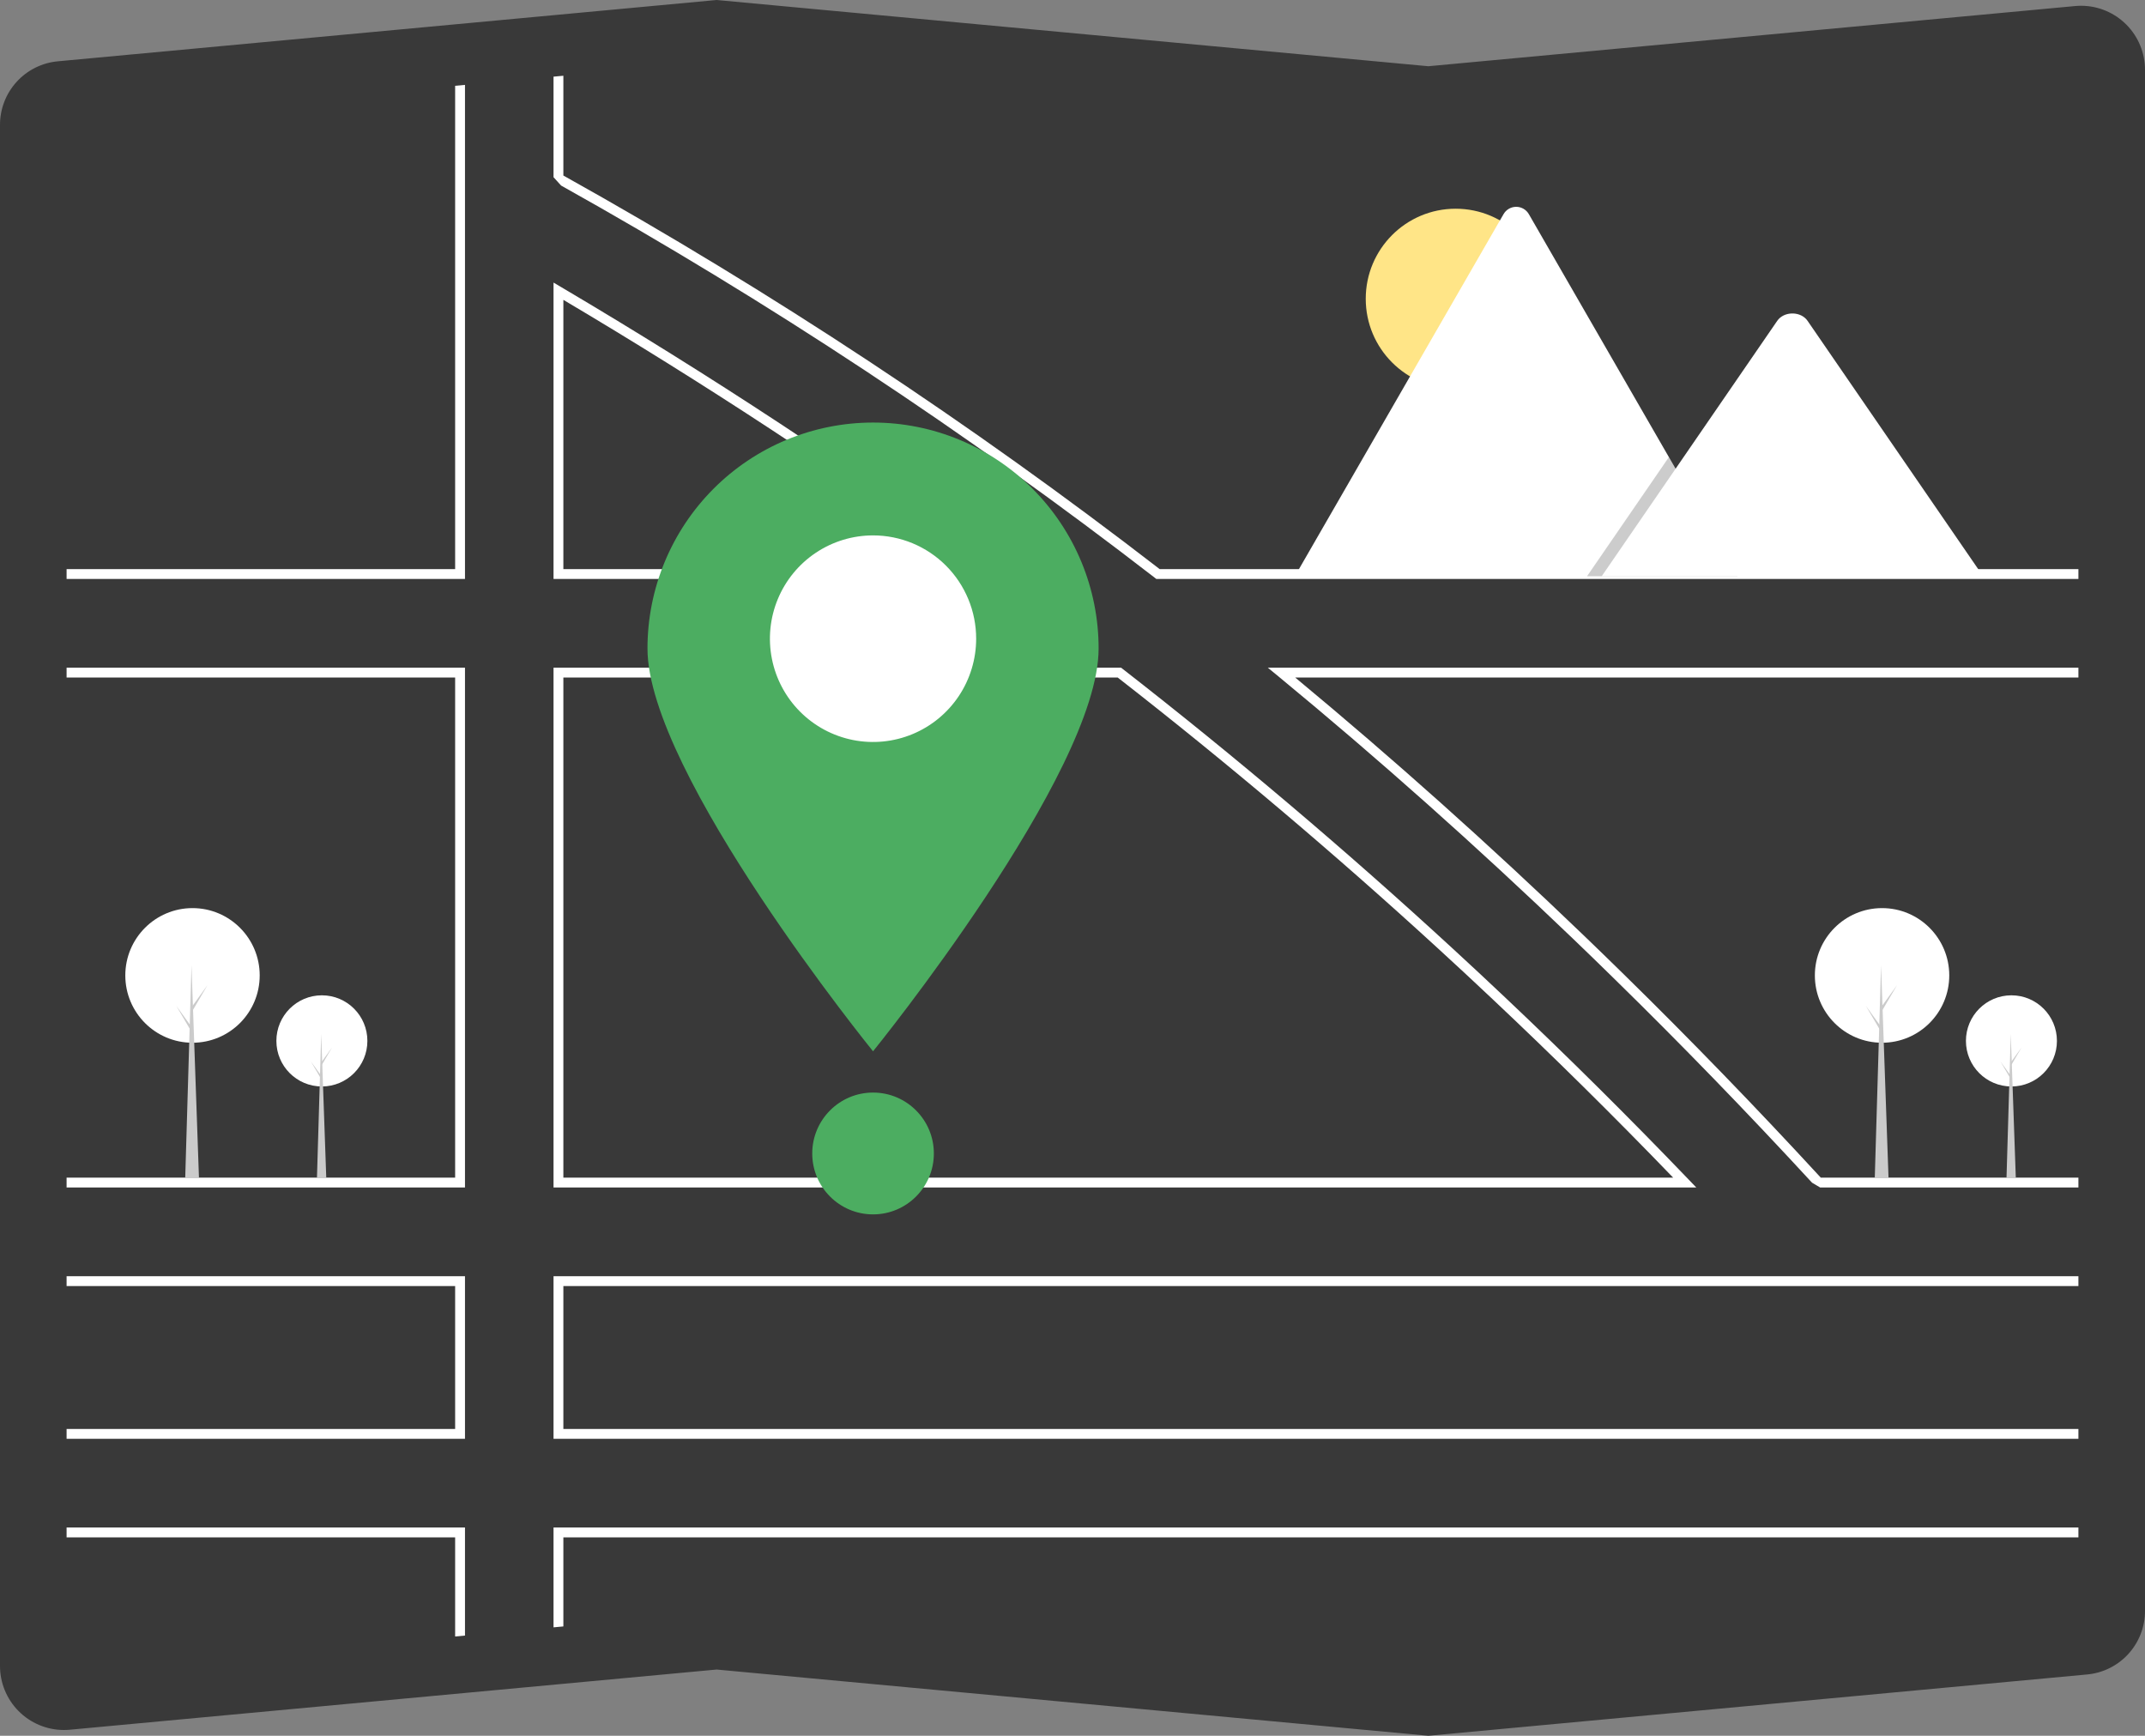 <svg width="220" height="178" viewBox="0 0 220 178" fill="none" xmlns="http://www.w3.org/2000/svg">
<rect x="0" y="0" width="220" height="178" fill="#808080" stroke="none"/>
<g clip-path="url(#clip0_5166_9243)">
<path d="M146.499 178L146.452 177.996L73.502 171.208L7.165 177.38C5.433 177.541 3.708 177.007 2.37 175.894C1.031 174.781 0.189 173.182 0.028 171.447C0.009 171.245 7.09925e-05 171.043 5.47214e-05 170.84V12.826C-0.007 11.187 0.601 9.605 1.704 8.394C2.806 7.182 4.322 6.43 5.952 6.285L73.502 0L73.548 0.004L146.499 6.792L212.835 0.62C214.567 0.459 216.292 0.993 217.63 2.106C218.969 3.219 219.811 4.818 219.972 6.553C219.991 6.755 220 6.957 220 7.16V165.174C220.007 166.813 219.399 168.395 218.296 169.606C217.194 170.818 215.678 171.57 214.048 171.715L146.499 178Z" fill="#393939"/>
<path d="M101.691 58.457C87.57 48.156 72.712 38.389 57.533 29.427L56.772 28.978V59.371H102.945L101.691 58.457ZM57.781 58.361V30.749C72.22 39.303 86.359 48.586 99.842 58.361L57.781 58.361ZM173.157 120.92C167.05 114.56 160.785 108.346 154.362 102.276C152.591 100.601 150.809 98.94 149.017 97.292C138.076 87.226 126.776 77.653 115.116 68.573L114.98 68.467H56.772V121.776H173.98L173.157 120.92ZM57.781 120.765V69.477H114.634C125.877 78.237 136.816 87.486 147.45 97.226C149.297 98.916 151.131 100.62 152.952 102.337C159.319 108.33 165.537 114.473 171.606 120.765H57.781ZM173.157 120.92C167.05 114.56 160.785 108.346 154.362 102.276C152.591 100.601 150.809 98.94 149.017 97.292C138.076 87.226 126.776 77.653 115.116 68.573L114.98 68.467H56.772V121.776H173.98L173.157 120.92ZM57.781 120.765V69.477H114.634C125.877 78.237 136.816 87.486 147.45 97.226C149.297 98.916 151.131 100.62 152.952 102.337C159.319 108.33 165.537 114.473 171.606 120.765H57.781ZM101.691 58.457C87.57 48.156 72.712 38.389 57.533 29.427L56.772 28.978V59.371H102.945L101.691 58.457ZM57.781 58.361V30.749C72.22 39.303 86.359 48.586 99.842 58.361L57.781 58.361ZM101.691 58.457C87.57 48.156 72.712 38.389 57.533 29.427L56.772 28.978V59.371H102.945L101.691 58.457ZM57.781 58.361V30.749C72.22 39.303 86.359 48.586 99.842 58.361L57.781 58.361ZM173.157 120.92C167.05 114.56 160.785 108.346 154.362 102.276C152.591 100.601 150.809 98.94 149.017 97.292C138.076 87.226 126.776 77.653 115.116 68.573L114.98 68.467H56.772V121.776H173.98L173.157 120.92ZM57.781 120.765V69.477H114.634C125.877 78.237 136.816 87.486 147.45 97.226C149.297 98.916 151.131 100.62 152.952 102.337C159.319 108.33 165.537 114.473 171.606 120.765H57.781ZM6.83 130.871V131.882H46.681V146.536H6.83V147.546H47.691V130.871H6.83ZM56.772 156.642V166.882L57.781 166.788V157.652H213.17V156.642L56.772 156.642ZM213.17 131.882V130.871H56.772V147.546H213.17V146.536H57.781V131.882L213.17 131.882ZM118.94 58.361C99.582 43.405 79.139 29.914 57.781 18V7.768L56.772 7.861V18.173L57.549 19.028C78.82 30.91 99.181 44.359 118.461 59.265L118.597 59.371H213.17V58.361L118.94 58.361ZM46.681 58.361H6.83V59.371H47.691V8.705L46.681 8.798L46.681 58.361ZM213.17 68.467H130.029L131.117 69.361C141.353 77.797 151.404 86.744 161.269 96.203C162.671 97.547 164.069 98.902 165.461 100.268C172.393 107.052 179.19 114.057 185.851 121.283L186.683 121.776H213.17V120.765H186.747C180.158 113.61 173.426 106.662 166.551 99.922C165.176 98.573 163.796 97.233 162.411 95.902C152.76 86.627 142.903 77.819 132.839 69.477H213.17V68.467ZM6.83 156.642V157.652H46.681V167.819L47.691 167.725V156.642H6.83ZM6.83 68.467V69.477H46.681V120.765H6.83V121.776H47.691V68.467H6.83ZM101.691 58.457C87.57 48.156 72.712 38.389 57.533 29.427L56.772 28.978V59.371H102.945L101.691 58.457ZM57.781 58.361V30.749C72.22 39.303 86.359 48.586 99.842 58.361L57.781 58.361ZM173.157 120.92C167.05 114.56 160.785 108.346 154.362 102.276C152.591 100.601 150.809 98.94 149.017 97.292C138.076 87.226 126.776 77.653 115.116 68.573L114.98 68.467H56.772V121.776H173.98L173.157 120.92ZM57.781 120.765V69.477H114.634C125.877 78.237 136.816 87.486 147.45 97.226C149.297 98.916 151.131 100.62 152.952 102.337C159.319 108.33 165.537 114.473 171.606 120.765H57.781ZM101.691 58.457C87.57 48.156 72.712 38.389 57.533 29.427L56.772 28.978V59.371H102.945L101.691 58.457ZM57.781 58.361V30.749C72.22 39.303 86.359 48.586 99.842 58.361L57.781 58.361ZM173.157 120.92C167.05 114.56 160.785 108.346 154.362 102.276C152.591 100.601 150.809 98.94 149.017 97.292C138.076 87.226 126.776 77.653 115.116 68.573L114.98 68.467H56.772V121.776H173.98L173.157 120.92ZM57.781 120.765V69.477H114.634C125.877 78.237 136.816 87.486 147.45 97.226C149.297 98.916 151.131 100.62 152.952 102.337C159.319 108.33 165.537 114.473 171.606 120.765H57.781Z" fill="white"/>
<path d="M112.679 66.504C112.679 79.301 89.543 107.809 89.543 107.809C89.543 107.809 66.408 79.301 66.408 66.504C66.408 60.358 68.846 54.464 73.184 50.119C77.523 45.773 83.408 43.332 89.543 43.332C95.679 43.332 101.564 45.773 105.903 50.119C110.241 54.464 112.679 60.358 112.679 66.504Z" fill="#4CAD61"/>
<path d="M100.119 65.497C100.119 67.592 99.499 69.64 98.337 71.382C97.175 73.124 95.523 74.482 93.59 75.283C91.658 76.085 89.531 76.295 87.48 75.886C85.428 75.477 83.544 74.469 82.064 72.987C80.585 71.506 79.578 69.618 79.17 67.564C78.762 65.509 78.971 63.379 79.772 61.443C80.572 59.508 81.928 57.853 83.667 56.69C85.406 55.526 87.451 54.904 89.543 54.904C90.932 54.904 92.308 55.177 93.591 55.709C94.874 56.241 96.041 57.022 97.023 58.005C98.005 58.989 98.784 60.157 99.315 61.443C99.847 62.728 100.12 64.106 100.119 65.497Z" fill="white"/>
<path d="M89.543 124.533C92.987 124.533 95.78 121.737 95.78 118.287C95.78 114.838 92.987 112.041 89.543 112.041C86.099 112.041 83.307 114.838 83.307 118.287C83.307 121.737 86.099 124.533 89.543 124.533Z" fill="#4CAD61"/>
<path d="M149.297 39.874C154.389 39.874 158.517 35.74 158.517 30.639C158.517 25.539 154.389 21.404 149.297 21.404C144.204 21.404 140.076 25.539 140.076 30.639C140.076 35.74 144.204 39.874 149.297 39.874Z" fill="#FFE587"/>
<path d="M178.212 59.098H132.979C132.922 59.099 132.865 59.095 132.81 59.085L154.203 21.971C154.334 21.739 154.523 21.547 154.752 21.413C154.981 21.279 155.242 21.209 155.507 21.209C155.772 21.209 156.032 21.279 156.261 21.413C156.49 21.547 156.68 21.739 156.81 21.971L171.168 46.877L171.856 48.069L178.212 59.098Z" fill="white"/>
<path opacity="0.2" d="M178.213 59.098H162.769L170.35 48.069L170.895 47.274L171.168 46.877L171.856 48.069L178.213 59.098Z" fill="black"/>
<path d="M203.398 59.097H164.274L171.856 48.068L172.401 47.274L182.281 32.9C182.928 31.958 184.486 31.899 185.248 32.722C185.299 32.779 185.346 32.838 185.39 32.9L203.398 59.097Z" fill="white"/>
<path d="M206.301 111.416C208.878 111.416 210.967 109.324 210.967 106.742C210.967 104.161 208.878 102.068 206.301 102.068C203.723 102.068 201.634 104.161 201.634 106.742C201.634 109.324 203.723 111.416 206.301 111.416Z" fill="white"/>
<path d="M206.751 120.821H205.795L206.231 106.039L206.751 120.821Z" fill="#CBCBCB"/>
<path d="M206.315 108.84L207.341 107.418L206.301 109.192L206.188 108.995L206.315 108.84Z" fill="#CBCBCB"/>
<path d="M206.203 110.277L205.177 108.855L206.217 110.629L206.329 110.432L206.203 110.277Z" fill="#CBCBCB"/>
<path d="M193.032 106.931C196.839 106.931 199.924 103.841 199.924 100.028C199.924 96.216 196.839 93.125 193.032 93.125C189.225 93.125 186.14 96.216 186.14 100.028C186.14 103.841 189.225 106.931 193.032 106.931Z" fill="white"/>
<path d="M193.696 120.823H192.284L192.928 98.99L193.696 120.823Z" fill="#CBCBCB"/>
<path d="M193.052 103.127L194.567 101.027L193.031 103.647L192.865 103.356L193.052 103.127Z" fill="#CBCBCB"/>
<path d="M192.887 105.248L191.371 103.148L192.908 105.768L193.073 105.477L192.887 105.248Z" fill="#CBCBCB"/>
<path d="M33.013 111.416C35.591 111.416 37.68 109.324 37.68 106.742C37.68 104.161 35.591 102.068 33.013 102.068C30.436 102.068 28.347 104.161 28.347 106.742C28.347 109.324 30.436 111.416 33.013 111.416Z" fill="white"/>
<path d="M33.464 120.821H32.508L32.944 106.039L33.464 120.821Z" fill="#CBCBCB"/>
<path d="M33.028 108.84L34.054 107.418L33.014 109.192L32.901 108.995L33.028 108.84Z" fill="#CBCBCB"/>
<path d="M32.915 110.277L31.889 108.855L32.929 110.629L33.041 110.432L32.915 110.277Z" fill="#CBCBCB"/>
<path d="M19.744 106.931C23.55 106.931 26.636 103.841 26.636 100.028C26.636 96.216 23.55 93.125 19.744 93.125C15.937 93.125 12.852 96.216 12.852 100.028C12.852 103.841 15.937 106.931 19.744 106.931Z" fill="white"/>
<path d="M20.408 120.823H18.996L19.64 98.99L20.408 120.823Z" fill="#CBCBCB"/>
<path d="M19.765 103.127L21.28 101.027L19.744 103.647L19.578 103.356L19.765 103.127Z" fill="#CBCBCB"/>
<path d="M19.599 105.248L18.083 103.148L19.619 105.768L19.785 105.477L19.599 105.248Z" fill="#CBCBCB"/>
</g>
<defs>
<clipPath id="clip0_5166_9243">
<rect width="220" height="178" fill="white"/>
</clipPath>
</defs>
</svg>

